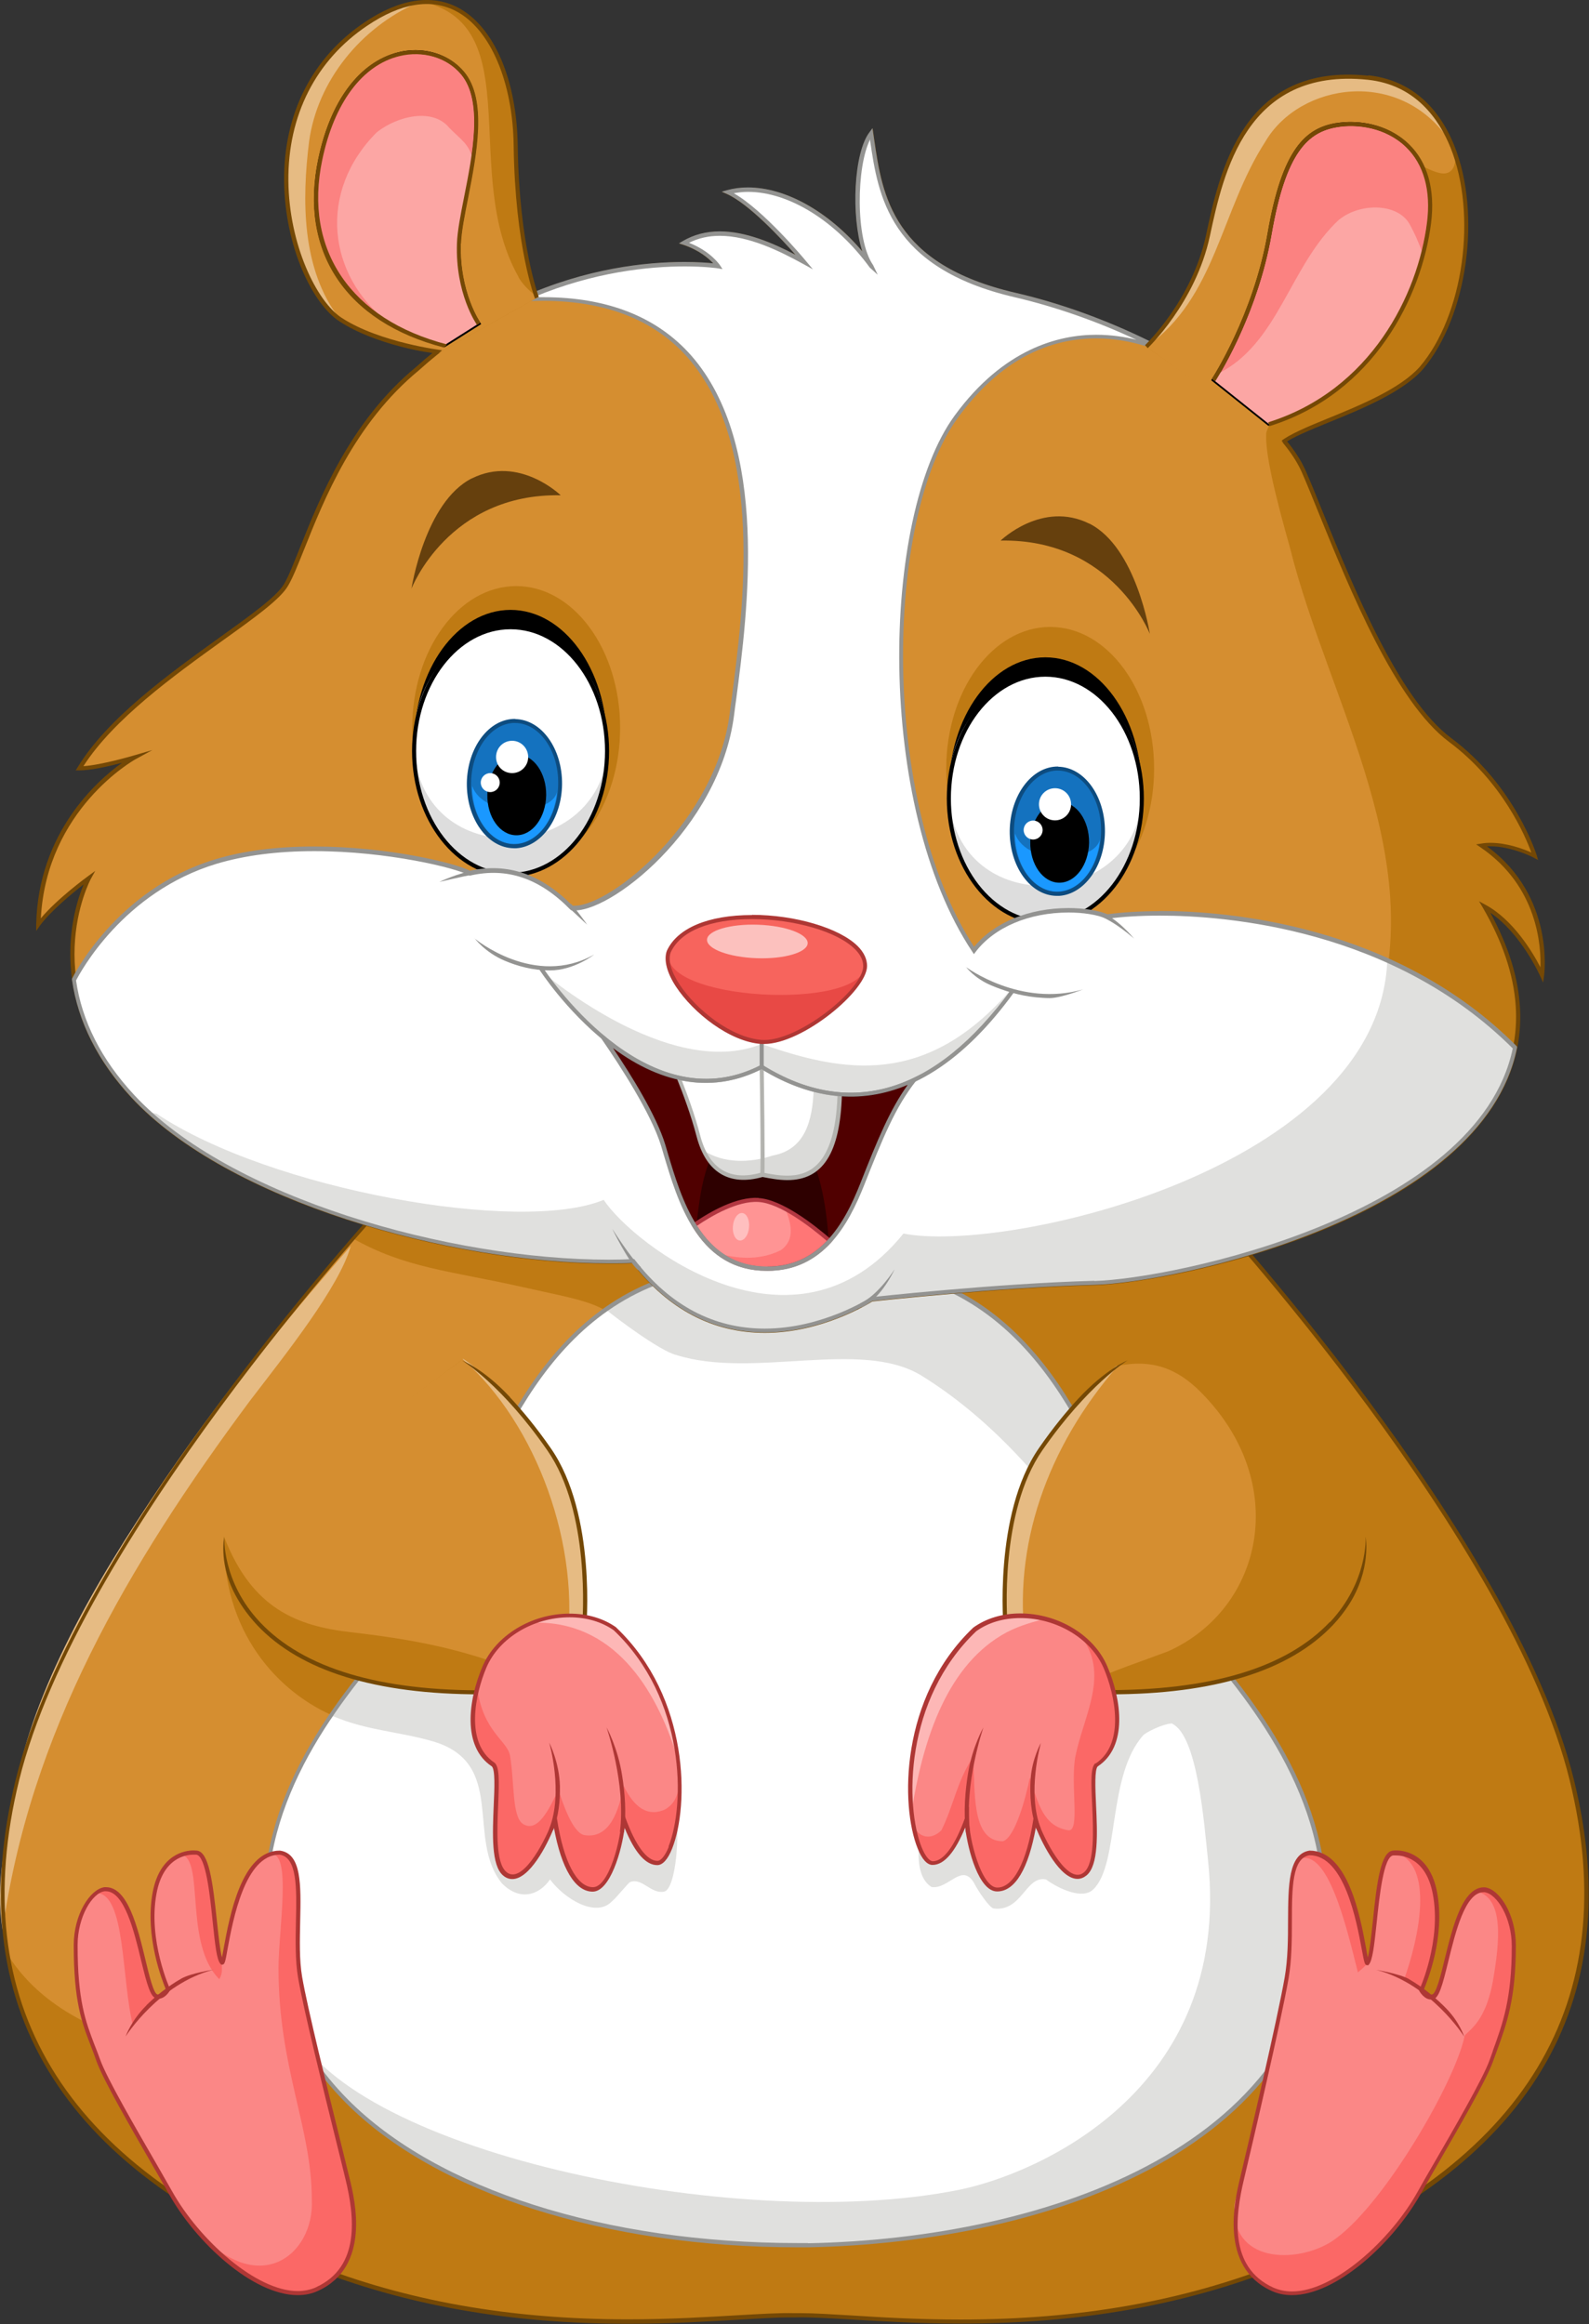 <?xml version="1.0" encoding="UTF-8"?>
<svg id="Layer_2" xmlns="http://www.w3.org/2000/svg" viewBox="0 0 82.1 120.03">
    <rect x="0" y="0" width="82.1" height="120.03" fill="#333333" stroke="none"/>
    <defs>
        <style>
            .cls-1{fill:#fb8786;}.cls-2{fill:#fb8281;}.cls-3{fill:#fb6866;}.cls-4{fill:#f7645d;}.cls-5{fill:#fff;}.cls-6{fill:#ffbfbf;}.cls-7{fill:#fca6a4;}.cls-8{fill:#fcc1be;}.cls-9{fill:#e6bb83;}.cls-10{fill:#e84945;}.cls-11{fill:#ff9494;}.cls-12{fill:#fdb7b6;}.cls-13{fill:#ff7676;}.cls-14{fill:#744805;}.cls-15{fill:#b3b3af;}.cls-16{fill:#66400d;}.cls-17{fill:#939391;}.cls-18{fill:#b23741;}.cls-19{fill:#bf7a13;}.cls-20{fill:#ddd;}.cls-21{fill:#d58e30;}.cls-22{fill:#dbdbd9;}.cls-23{fill:#e0e0de;}.cls-24{fill:#ae3735;}.cls-25{fill:#ae3734;}.cls-26{fill:#1472bf;}.cls-27{fill:#1a98ff;}.cls-28{fill:#0d4c80;}.cls-29{fill:#2e0000;}.cls-30{fill:#500000;}
        </style>
    </defs>
    <g>
        <path class="cls-19"
              d="m62,61.86c-4.27.6-19.23,2.67-19.23,2.67h-3.39s-14.96-2.07-19.23-2.67c-2.88,3.1-16.44,18.71-19.24,30.08-3.62,14.72,6.38,21.59,15.12,25.06,11.1,4.4,21.45,2.49,25.01,2.59h.06c3.56-.1,13.99,1.78,25.01-2.59,8.74-3.47,18.74-10.34,15.12-25.06-2.8-11.37-16.35-26.98-19.24-30.08Z"/>
        <path class="cls-21"
              d="m46.08,71.11c-3.18-1.85-7.56.32-11.56-.89-.84-.2-1.59-1.36-2.23-1.77-1.26-1.22-2.29-1.3-5.31-1.98-3.69-.83-6.05-.97-8.77-2.52-4.44,5.2-15.69,18.54-17.4,28.72-.53,3.18-1.12,5.45-.38,8.34,3.89,6.06,14.14,5.2,16.04,6.02,10.58,5.31,21.6,7.25,33.12,4.78,2.13-.45,4.11-1.2,5.89-2.22-4.3-4.8-10.16-8.28-16.15-10.24-3.16-.96-6.44-.57-9.71-.49,1.11,1.37,2.41,2.58,4.08,3.5,4.45,2.67,9.29,3.65,14.12,3.58-4.83.07-9.67-.92-14.12-3.58-1.66-.93-2.97-2.14-4.08-3.5-2.19.06-4.36-.03-6.48-.76-2.11-.81-4.22-1.41-5.5-3.07-.64-.62.39-5.72-.25-6.34-3.04-1.23-5.95-4.47-5.8-9.3,1.32,3.97,6.72,3.45,8.85,5.31,4.21,3.78,5.65,9.79,9.19,14.16,3.26-.08,6.55-.48,9.71.49,5.99,1.96,11.85,5.44,16.15,10.24.27-.16.54-.32.81-.49,2.94-13.46,2.36-30.52-10.21-37.99Z"/>
        <path class="cls-9"
              d="m.13,99.73c1.39-10.17,6.45-18.87,12.79-27.39,1.81-2.36,4.62-5.88,5.2-7.98-4.79,5.48-15.52,18.11-17.31,27.92-.52,2.84-1.07,4.95-.67,7.44Z"/>
        <path class="cls-21" d="m55.89,110.26c.09-.37.18-.74.27-1.11-.27.17-.54.33-.82.48.18.21.37.42.55.64Z"/>
        <path class="cls-14"
              d="m62.07,61.79l-.04-.04h-.05c-4.22.6-19.08,2.65-19.21,2.67h-3.38c-.15-.02-15.01-2.07-19.23-2.66h-.05s-.04.03-.04.03c-.16.17-16.15,17.47-19.26,30.13-2.85,11.58,2.26,20.06,15.18,25.18,4.96,1.97,10.35,2.92,16.48,2.92,2.18,0,4.1-.12,5.65-.21,1.04-.06,1.93-.12,2.61-.12.11,0,.21,0,.31,0h.06c.71-.02,1.71.04,2.91.11,1.54.09,3.45.21,5.62.21,0,0,0,0,0,0,6.17,0,11.57-.95,16.51-2.91,12.92-5.13,18.03-13.6,15.18-25.18-3.11-12.66-19.1-29.95-19.26-30.13Zm4,55.11c-4.92,1.95-10.29,2.9-16.44,2.9h0c-2.16,0-4.07-.11-5.61-.21-1.04-.06-1.93-.12-2.62-.12-.11,0-.22,0-.31,0h-.06c-.72-.02-1.73.04-2.94.11-1.54.09-3.46.21-5.64.21-6.1,0-11.47-.95-16.4-2.91-12.81-5.08-17.87-13.47-15.06-24.94,3.03-12.31,18.31-29.06,19.17-29.99,4.29.6,19.02,2.64,19.19,2.66h3.41c.15-.02,14.88-2.06,19.17-2.66.86.94,16.15,17.68,19.17,29.99,2.82,11.46-2.25,19.85-15.06,24.94Z"/>
    </g>
    <g>
        <path class="cls-23"
              d="m42.85,65.4h-3.54c-12.9-.47-14.55,14.05-17.39,17.3s-8.05,8.51-8.19,15.29c-.1,13.75,15.64,17.95,27.5,17.95h.53c10.63-.21,26.77-4.2,26.67-17.95-.14-6.79-5.35-12.04-8.19-15.29s-4.49-17.77-17.39-17.3Z"/>
        <path class="cls-5"
              d="m60.56,89.01c-.56.04-1.37.49-1.48.6-1.89,2.1-1.22,6.67-2.6,7.98-.54.52-1.71,0-2.44-.52-1.05-.21-1.23,1.68-2.7,1.5-.21-.03-.81-.91-1.02-1.33-.63-1.05-1.32.36-2.19.22-2.55-1.55,2.57-13.13,8.94-16.26-2.54-4.3-5.86-7.94-9.49-10.17-3.15-1.89-8.66.21-12.65-1.05-.84-.21-3.13-1.93-3.63-2.35-4.35,3.06-6.26,8.59-7.82,12.21,3.9,1.8,6.91,5.03,9.77,8.41,2.31,2.52,1.97,9.34,1.05,9.45-.66.13-1.11-.72-1.73-.5-.12.04-.6.69-.97,1.02-.84.84-2.46-.17-3.18-1.15-.59.84-1.57,1.12-2.48.21-1.89-2.31.28-6.23-3.6-7.35-1.78-.51-3.34-.54-5.13-1.29-1.86,2.27-3.42,6.17-3.48,9.38-.02,2.38.44,4.48,1.27,6.32,2.47,6.66,22.95,11.08,34.5,8.77,3.93-.77,14.16-5.06,12.92-16.99-.22-2.12-.56-6.46-1.85-7.09Z"/>
        <path class="cls-17"
              d="m60.31,82.64c-.7-.81-1.35-2.35-2.09-4.15-2.19-5.26-5.51-13.2-14.77-13.2-.2,0-.4,0-.6.01h-3.54c-9.74-.36-13.14,7.82-15.38,13.19-.75,1.79-1.39,3.34-2.09,4.15-.25.28-.51.58-.78.89-2.91,3.28-7.3,8.23-7.43,14.47-.03,4.17,1.39,7.74,4.23,10.6,4.64,4.67,13.38,7.47,23.37,7.47h.54c12.41-.25,26.87-5.12,26.77-18.06-.13-6.24-4.52-11.19-7.43-14.47-.28-.31-.54-.61-.78-.89Zm-18.56,33.21h-.53c-9.94,0-18.62-2.77-23.23-7.4-2.8-2.82-4.2-6.33-4.17-10.44.13-6.16,4.49-11.08,7.38-14.34.28-.31.54-.61.79-.89.72-.83,1.38-2.39,2.13-4.2,2.17-5.21,5.45-13.07,14.58-13.07.2,0,.4,0,.6.01h3.55c9.58-.35,12.96,7.74,15.18,13.06.75,1.81,1.41,3.37,2.13,4.2.25.28.51.58.78.89,2.89,3.26,7.25,8.17,7.38,14.34.1,12.78-14.25,17.61-26.57,17.85Z"/>
    </g>
    <g>
        <g>
            <path class="cls-19"
                  d="m76.55,43.63c1.27-.21,2.76.57,2.76.57,0,0-1.06-3.53-4.38-6.01-3.32-2.47-6.08-10.46-7.56-13.85-1.48-3.39-8.2-7.56-14.91-9.12s-7-5.51-7.42-8.34c-.92,1.2-.99,5.44,0,6.86-2.33-3.18-5.37-4.38-7.42-3.82,1.56.71,3.96,3.6,3.96,3.6-1.91-1.06-4.31-2.12-6.22-.99,1.27.42,1.77,1.2,1.77,1.2,0,0-8.27-1.27-15.55,5.3-4.45,3.68-5.8,9.47-6.79,11.17-.99,1.7-8.13,5.3-10.67,9.47.92,0,2.83-.57,2.83-.57,0,0-4.81,2.62-4.95,8.62.78-1.06,2.62-2.4,2.62-2.4,0,0-3.04,5.55,2.26,11.27,5.3,5.73,17.81,8.87,25.87,8.52,5.14,6.7,12.3,1.98,12.3,1.98,0,0,6.36-.71,11.52-.85,5.16-.14,28.34-5.3,20.14-19.44,1.84.99,2.97,3.53,2.97,3.53,0,0,.64-4.17-3.11-6.71Z"/>
            <path class="cls-21"
                  d="m65.44,22.25c-1.46-.89-3.47-2.79-6.16-4.38-1.96-1.15-4.34-2.07-6.84-2.65-6.71-1.55-7-5.51-7.42-8.34-.92,1.2-.99,5.44,0,6.86-2.33-3.18-5.37-4.38-7.42-3.82,1.56.71,3.96,3.6,3.96,3.6-1.91-1.06-4.31-2.12-6.22-.99,1.27.42,1.77,1.2,1.77,1.2,0,0-8.27-1.27-15.55,5.3-4.45,3.68-5.8,9.47-6.79,11.17-.99,1.7-8.13,5.3-10.67,9.47.92,0,2.83-.57,2.83-.57,0,0-4.81,2.62-4.95,8.62.78-1.06,2.62-2.4,2.62-2.4,0,0-3.04,5.55,2.26,11.27.28.3.59.6.91.89.12.02.24.05.36.07,5.94,1.06,11.03,3.6,16.96,4.24,1.7.21,5.51,1.48,5.51-1.06,1.91,1.27,3.6,2.97,5.09,4.67,4.03,4.03,9.12-.64,12.3-3.82,1.27,2.76,4.66,1.48,7,1.27,6.36-1.06,13.36-3.6,15.9-9.75,3.18-8.48-2.23-16.75-4.24-24.81-.71-2.52-1.36-5.06-1.21-6.05Z"/>
            <path class="cls-19"
                  d="m26.67,30.27c-2.96,0-5.37,3.28-5.37,7.32s2.4,7.32,5.37,7.32,5.37-3.28,5.37-7.32-2.4-7.32-5.37-7.32Z"/>
            <g>
                <g>
                    <path d="m26.38,31.5c-2.75,0-4.98,3.07-4.98,6.85s2.23,6.85,4.98,6.85,4.98-3.07,4.98-6.85-2.23-6.85-4.98-6.85Z"/>
                    <path class="cls-20"
                          d="m26.38,32.4c-2.75,0-4.98,2.86-4.98,6.4s2.23,6.4,4.98,6.4,4.98-2.86,4.98-6.4-2.23-6.4-4.98-6.4Z"/>
                    <path class="cls-5"
                          d="m26.38,32.4c-2.75,0-5.27,2.88-4.98,6.4.51,6.28,9.58,5.71,9.97,0,.24-3.52-2.23-6.4-4.98-6.4Z"/>
                    <path d="m26.38,32.29c-2.81,0-5.09,2.92-5.09,6.5s2.28,6.5,5.09,6.5,5.09-2.92,5.09-6.5-2.28-6.5-5.09-6.5Zm0,12.79c-2.69,0-4.88-2.82-4.88-6.29s2.19-6.29,4.88-6.29,4.88,2.82,4.88,6.29-2.19,6.29-4.88,6.29Z"/>
                </g>
                <g>
                    <g>
                        <path class="cls-26"
                              d="m26.62,37.24c-1.3-.02-2.38,1.42-2.4,3.2-.02,1.79,1.02,3.25,2.32,3.26,1.3.02,2.38-1.42,2.4-3.2s-1.02-3.25-2.32-3.26Z"/>
                        <path class="cls-27"
                              d="m24.39,40.59c0,1.65.96,2.99,2.16,3,1.15.01,2.1-1.17,2.23-2.7-.23,1.2-3.77,1.41-4.39-.3Z"/>
                        <path d="m26.73,38.97c-.84-.01-1.53.91-1.55,2.07s.65,2.09,1.49,2.1,1.53-.91,1.55-2.07c.01-1.15-.65-2.09-1.49-2.1Z"/>
                        <path class="cls-28"
                              d="m26.63,37.13c-1.37-.02-2.48,1.48-2.51,3.31-.02,1.84,1.06,3.35,2.42,3.37.05,0,.1,0,.14,0,1.3-.09,2.34-1.54,2.36-3.3.02-1.84-1.06-3.35-2.42-3.37Zm-.08,6.47c-1.24-.02-2.23-1.43-2.21-3.16.02-1.66.97-3.02,2.16-3.1.04,0,.08,0,.13,0,1.24.02,2.24,1.43,2.21,3.16-.02,1.72-1.05,3.11-2.29,3.1Z"/>
                    </g>
                    <path class="cls-5"
                          d="m26.46,38.26c-.46,0-.83.37-.83.84s.37.83.83.83.83-.37.83-.83-.37-.84-.83-.84Z"/>
                    <path class="cls-5"
                          d="m25.33,39.93c-.27,0-.49.22-.49.49s.22.49.49.49.49-.22.49-.49-.22-.49-.49-.49Z"/>
                </g>
            </g>
            <path class="cls-19"
                  d="m54.26,32.38c-2.96,0-5.37,3.28-5.37,7.32s2.4,7.32,5.37,7.32,5.37-3.28,5.37-7.32-2.4-7.32-5.37-7.32Z"/>
            <g>
                <g>
                    <path d="m54.01,33.95c-2.75,0-4.98,3.07-4.98,6.85s2.23,6.85,4.98,6.85,4.98-3.07,4.98-6.85-2.23-6.85-4.98-6.85Z"/>
                    <path class="cls-20"
                          d="m54.01,34.85c-2.75,0-4.98,2.86-4.98,6.4s2.23,6.4,4.98,6.4,4.98-2.86,4.98-6.4-2.23-6.4-4.98-6.4Z"/>
                    <path class="cls-5"
                          d="m54.01,34.85c-2.75,0-5.27,2.88-4.98,6.4.51,6.28,9.58,5.71,9.97,0,.24-3.52-2.23-6.4-4.98-6.4Z"/>
                    <path d="m54.01,34.74c-2.81,0-5.09,2.92-5.09,6.5s2.28,6.5,5.09,6.5,5.09-2.92,5.09-6.5-2.28-6.5-5.09-6.5Zm0,12.79c-2.69,0-4.88-2.82-4.88-6.29s2.19-6.29,4.88-6.29,4.88,2.82,4.88,6.29-2.19,6.29-4.88,6.29Z"/>
                </g>
                <g>
                    <g>
                        <path class="cls-26"
                              d="m54.68,39.69c-1.3-.02-2.38,1.42-2.4,3.2s1.02,3.25,2.32,3.26c1.3.02,2.38-1.42,2.4-3.2s-1.02-3.25-2.32-3.26Z"/>
                        <path class="cls-27"
                              d="m52.44,43.05c0,1.65.96,2.99,2.16,3,1.15.01,2.1-1.17,2.23-2.7-.23,1.2-3.77,1.41-4.39-.3Z"/>
                        <path d="m54.78,41.42c-.84-.01-1.53.91-1.55,2.07-.01,1.15.65,2.09,1.49,2.1.84.01,1.53-.91,1.55-2.07.01-1.15-.65-2.09-1.49-2.1Z"/>
                        <path class="cls-28"
                              d="m54.68,39.59c-1.37-.02-2.48,1.48-2.51,3.31-.02,1.84,1.06,3.35,2.42,3.37.05,0,.1,0,.14,0,1.3-.09,2.34-1.54,2.36-3.3.02-1.84-1.06-3.35-2.42-3.37Zm-.08,6.47c-1.24-.02-2.24-1.43-2.21-3.16.02-1.66.97-3.02,2.16-3.1.04,0,.08,0,.13,0,1.24.02,2.24,1.43,2.21,3.16-.02,1.72-1.05,3.11-2.29,3.1Z"/>
                    </g>
                    <path class="cls-5"
                          d="m54.51,40.71c-.46,0-.83.37-.83.83s.37.83.83.83.83-.37.83-.83-.37-.83-.83-.83Z"/>
                    <path class="cls-5"
                          d="m53.38,42.38c-.27,0-.49.22-.49.49s.22.49.49.49.49-.22.49-.49-.22-.49-.49-.49Z"/>
                </g>
            </g>
            <path class="cls-14"
                  d="m76.84,43.71c.06,0,.12,0,.17,0,1.1,0,2.23.58,2.24.59l.22.12-.07-.24s-1.11-3.6-4.42-6.06c-2.72-2.02-5.07-7.82-6.63-11.66-.34-.84-.63-1.56-.89-2.15-1.51-3.44-8.37-7.65-14.99-9.18-6.35-1.47-6.87-5.03-7.29-7.88l-.09-.62-.15.2c-.83,1.08-.96,4.34-.38,6.16-1.74-2.05-3.95-3.3-5.91-3.3-.38,0-.74.05-1.07.14l-.28.08.27.12c1.15.52,2.81,2.31,3.54,3.14-1.16-.61-2.57-1.21-3.91-1.21-.7,0-1.35.17-1.91.5l-.2.12.22.07c.83.28,1.32.71,1.55.96-.29-.03-.79-.07-1.48-.07-2.94,0-8.66.71-13.89,5.42-3.38,2.79-4.95,6.72-5.99,9.32-.33.82-.58,1.47-.82,1.88-.38.65-1.75,1.63-3.34,2.77-2.57,1.85-5.78,4.15-7.33,6.7l-.1.16h.19c.59,0,1.56-.22,2.2-.39-1.29.93-4.32,3.6-4.43,8.34v.34s.19-.27.19-.27c.56-.76,1.69-1.69,2.26-2.13-.57,1.37-2.03,6.16,2.46,11.01,4.97,5.37,16.46,8.58,24.69,8.58.41,0,.82,0,1.21-.02,1.85,2.38,4.15,3.59,6.84,3.59h0c2.9,0,5.29-1.46,5.55-1.62.44-.05,6.55-.71,11.49-.84,3.46-.09,16.94-2.67,20.92-9.8,1.57-2.82,1.41-5.99-.48-9.44,1.59,1.07,2.57,3.25,2.58,3.28l.15.33.05-.36s.58-4.09-2.93-6.66Zm2.75,6.25c-.38-.74-1.39-2.45-2.84-3.23l-.33-.18.19.32c2.04,3.52,2.27,6.74.68,9.59-2.06,3.7-6.79,6.05-10.4,7.37-4.4,1.61-8.59,2.27-10.34,2.32-5.11.14-11.47.84-11.53.85h-.03s-.02.02-.02.02c-.02.02-2.46,1.6-5.45,1.6-2.64,0-4.9-1.2-6.71-3.55l-.03-.04h-.06c-.4.02-.83.03-1.25.03-8.19,0-19.6-3.18-24.53-8.51-5.19-5.6-2.28-11.1-2.25-11.15l.23-.42-.38.28c-.07.05-1.59,1.16-2.43,2.17.3-5.65,4.83-8.18,4.88-8.21l.88-.48-.96.28s-1.65.49-2.6.55c1.57-2.44,4.67-4.67,7.17-6.47,1.68-1.2,3-2.15,3.4-2.84.25-.42.51-1.08.84-1.9,1.03-2.58,2.58-6.48,5.93-9.24,5.18-4.67,10.84-5.37,13.75-5.37,1.06,0,1.71.1,1.71.1l.23.04-.13-.2s-.47-.72-1.6-1.16c.48-.24,1.01-.36,1.59-.36,1.49,0,3.09.78,4.32,1.46l.49.27-.36-.43c-.09-.11-2.19-2.63-3.73-3.5.23-.04.48-.07.74-.07,2.11,0,4.53,1.5,6.29,3.91l.17-.12c-.93-1.33-.86-5.12-.15-6.49v.09c.41,2.77.96,6.55,7.46,8.06,6.56,1.52,13.36,5.67,14.84,9.06.26.59.55,1.31.89,2.15,1.57,3.86,3.94,9.69,6.7,11.75,2.77,2.06,3.96,4.89,4.26,5.72-.4-.18-1.25-.5-2.11-.5-.17,0-.33.01-.48.04l-.26.04.22.15c2.99,2.03,3.14,5.16,3.1,6.23Z"/>
        </g>
        <path d="m30.51,62.85l-.13.17s1.66,1.23,2.34,2.27l.18-.12c-.71-1.07-2.33-2.27-2.4-2.32Z"/>
        <path d="m44.17,67.46l.13.17c1.8-1.45,4.18-2.82,4.2-2.83l-.11-.18s-2.42,1.39-4.23,2.85Z"/>
        <g>
            <path class="cls-23"
                  d="m57.21,47.33c-1.59-.64-5.2-.48-6.89,1.75-5.09-7.63-4.63-22.48-.92-27.57,4.88-6.68,10.94-3.27,11-3.26-2.41-1.3-5.18-2.39-7.96-3.03-6.71-1.55-7-5.51-7.42-8.34-.92,1.2-.99,5.44,0,6.86-2.33-3.18-5.37-4.38-7.42-3.82,1.56.71,3.96,3.6,3.96,3.6-1.91-1.06-4.31-2.12-6.22-.99,1.27.42,1.77,1.2,1.77,1.2,0,0-4.69-.72-10.12,1.73,14.33-.88,11.57,15.58,10.83,21.42-.74,5.83-6.54,10.25-8.27,10-1.48-1.52-3.18-2.26-5.27-1.8-.92-.53-7.95-2.16-13.11-.6-5.16,1.56-7.35,6.12-7.35,6.12.26,1.8,1.07,3.89,3.03,6,5.3,5.73,17.81,8.87,25.87,8.52,5.14,6.7,12.3,1.98,12.3,1.98,0,0,6.36-.71,11.52-.85,4.15-.11,19.97-3.48,21.72-12.16-7.33-7.34-18.19-7.19-21.05-6.77Z"/>
            <path class="cls-5"
                  d="m57.18,47.29c-1.59-.64-5.2-.48-6.89,1.75-5.09-7.63-4.63-22.48-.92-27.57,4.88-6.68,10.94-3.27,11-3.26-2.41-1.3-5.18-2.39-7.96-3.03-6.71-1.56-7-5.51-7.42-8.34-.92,1.2-.99,5.44,0,6.86-2.33-3.18-5.37-4.38-7.42-3.82,1.56.71,3.96,3.6,3.96,3.6-1.91-1.06-4.31-2.12-6.22-.99,1.27.42,1.77,1.2,1.77,1.2,0,0-4.69-.72-10.12,1.73,14.33-.88,11.57,15.58,10.83,21.42-.74,5.83-6.54,10.25-8.27,10-1.48-1.52-3.18-2.26-5.27-1.8-.92-.53-7.95-2.16-13.11-.6-5.16,1.56-7.35,6.12-7.35,6.12.26,1.8,1.07,3.89,3.03,6,.28.3.59.6.91.89.12.02.24.05.36.07,5.87,3.93,18.83,6.23,23.1,4.45,1.55,2.33,9.85,8.73,15.49,1.74,5.3,1.05,24.6-3.36,25-14.13-6.11-2.76-12.43-2.6-14.51-2.29Z"/>
            <path class="cls-23"
                  d="m39.35,53.92c-4.83,1.95-11.48-3.84-11.48-3.84,0,0,3.25,4.43,6.53,5.4,2.67.79,5.07-.38,5.07-.38,0,0,1.83,1.61,4.69,1.42,4.43-.48,5.96-2.65,8.07-5.41-4.39,5.07-8.65,4.29-12.88,2.81Z"/>
            <path class="cls-17"
                  d="m59.92,47.06c-1.01,0-1.99.06-2.69.16-.53-.21-1.25-.32-2.02-.32-2.04,0-3.85.74-4.88,2-4.88-7.48-4.62-22.15-.84-27.32,1.98-2.72,4.39-4.1,7.15-4.1.99,0,1.85.18,2.52.39.08-.09.18-.17.28-.23-2.25-1.11-4.64-1.98-6.98-2.52-6.35-1.47-6.87-5.03-7.29-7.88l-.09-.62-.15.2c-.83,1.08-.96,4.34-.38,6.16-1.74-2.05-3.95-3.3-5.91-3.3-.38,0-.74.05-1.07.14l-.28.08.27.12c1.15.52,2.81,2.31,3.54,3.14-1.16-.61-2.57-1.21-3.91-1.21-.7,0-1.35.17-1.91.5l-.2.12.22.07c.83.28,1.32.71,1.55.96-.29-.03-.79-.07-1.48-.07-1.99,0-5.07.32-8.44,1.84l-.53.24.58-.04c3.78-.23,6.66.75,8.56,2.91,3.98,4.54,2.86,13.06,2.26,17.63-.04.27-.07.52-.1.75-.7,5.52-6.11,9.92-8.02,9.92-.03,0-.07,0-.1,0-1.62-1.64-3.34-2.23-5.3-1.81-.74-.39-4.24-1.25-8.05-1.25-1.93,0-3.65.22-5.1.66-5.15,1.55-7.39,6.13-7.41,6.17v.03s0,.03,0,.03c.31,2.16,1.34,4.2,3.06,6.06,4.97,5.37,16.46,8.58,24.69,8.58.41,0,.82,0,1.21-.02,1.85,2.38,4.15,3.59,6.84,3.59h0c2.9,0,5.29-1.46,5.55-1.62.44-.05,6.55-.71,11.49-.84,4.12-.11,20.05-3.46,21.82-12.24v-.06s-.03-.04-.03-.04c-6.27-6.29-14.97-6.97-18.42-6.97Zm-3.38,19.09c-5.11.14-11.47.84-11.53.85h-.03s-.02.02-.02.02c-.02.02-2.46,1.6-5.45,1.6-2.64,0-4.9-1.2-6.71-3.55l-.03-.04h-.06c-.4.02-.83.03-1.25.03-8.19,0-19.6-3.18-24.53-8.51-1.69-1.82-2.7-3.81-3-5.91.2-.39,2.42-4.57,7.27-6.03,1.44-.43,3.13-.65,5.04-.65,3.79,0,7.36.88,7.98,1.24l.04.02h.04c1.91-.43,3.58.14,5.17,1.76l.03.03h.04c1.85.27,7.64-4.19,8.39-10.09.03-.23.06-.49.1-.75.61-4.61,1.73-13.18-2.31-17.8-1.76-2-4.33-3.02-7.64-3.02-.17,0-.34,0-.51,0,3.13-1.31,5.96-1.59,7.82-1.59,1.06,0,1.71.1,1.71.1l.23.04-.13-.2s-.47-.72-1.6-1.16c.48-.24,1.01-.36,1.59-.36,1.49,0,3.09.78,4.32,1.46l.49.27-.36-.43c-.09-.11-2.19-2.63-3.73-3.5.23-.04.48-.07.74-.07,2.11,0,4.53,1.5,6.29,3.91l.41.37-.24-.5c-.93-1.33-.86-5.12-.15-6.49v.09c.41,2.77.96,6.55,7.46,8.06,2.1.49,4.25,1.24,6.3,2.2-.59-.15-1.3-.26-2.08-.26-1.95,0-4.8.73-7.32,4.18-3.83,5.25-4.09,20.18.92,27.69l.08.12.09-.12c.97-1.27,2.76-2.03,4.8-2.03.76,0,1.46.11,1.97.32h.03s.03,0,.03,0c.7-.1,1.68-.16,2.69-.16,3.41,0,12.02.67,18.23,6.86-1.8,8.61-17.53,11.9-21.61,12.01Z"/>
        </g>
        <path class="cls-17"
              d="m24.52,48.46s.54.73,1.56,1.16c.66.28,1.46.5,2.33.5,1.25,0,2.29-.82,2.29-.82-3.08,1.74-6.16-.81-6.19-.84Z"/>
        <path class="cls-17"
              d="m49.91,49.94s.43.59,1.32.96c.62.26,1.41.52,2.3.61.23.02.47.04.71.04.57,0,1.72-.45,1.72-.45-3.25.93-6.03-1.14-6.06-1.16Z"/>
        <path class="cls-17"
              d="m39.41,55.01l-.05-.03-.05.03c-5.99,3.1-11.21-4.96-11.26-5.04l-.18.11c.05.08,5.34,8.26,11.49,5.14,1.55.95,3.1,1.43,4.61,1.43,2.97,0,5.83-1.82,8.43-5.41l-.17-.12c-3.88,5.34-8.31,6.69-12.81,3.9Z"/>
        <g>
            <path class="cls-29"
                  d="m39.35,55.1c-3.15,1.63-6.06.26-8.16-1.47.96,1.39,2.56,3.85,3.07,5.52.74,2.44,1.64,6.13,5.04,6.36,3.11.21,4.45-2.34,5.25-4.35.97-2.44,1.63-4.05,2.68-5.39-2.44,1.17-5.08,1.06-7.87-.67Z"/>
            <path class="cls-30"
                  d="m39.35,55.21c-3.15,1.63-6.06.26-8.16-1.47.96,1.39,2.56,3.85,3.07,5.52.4,1.31.85,2.99,1.7,4.29.2-2.01.5-4.35,1.85-4.93,3.84-2,4.79,2.04,5.02,5.61.8-.86,1.32-1.97,1.71-2.96.97-2.44,1.63-4.05,2.68-5.39-2.44,1.17-5.08,1.06-7.87-.67Z"/>
            <g>
                <path class="cls-22"
                      d="m35.07,55.67c.31.76.73,1.9,1.01,2.98.39,1.51,1.34,2.58,3.3,2.01,1.67.34,3.86.59,4-4.15-1.3-.1-2.65-.56-4.04-1.42-1.5.78-2.95.87-4.29.57Z"/>
                <path class="cls-5"
                      d="m35.07,55.67c.31.76.73,1.9,1.01,2.98.07.27.16.53.27.77,1.04.68,2.4.65,3.58.26,1.69-.31,2.05-1.84,2.11-3.39-.88-.23-1.78-.62-2.69-1.18-1.5.78-2.95.87-4.29.57Z"/>
                <path class="cls-15"
                      d="m39.41,55.01l-.05-.03-.05.03c-1.35.7-2.77.89-4.21.56l-.2-.04.08.19c.31.76.73,1.9,1.01,2.97.48,1.85,1.67,2.59,3.41,2.1.41.08.85.16,1.28.16,1.84,0,2.73-1.4,2.82-4.42v-.1s-.1,0-.1,0c-1.31-.1-2.65-.57-3.99-1.4Zm1.26,5.71c-.43,0-.86-.08-1.27-.16h-.03s-.03,0-.03,0c-1.64.47-2.72-.19-3.17-1.94-.26-1-.64-2.05-.94-2.81,1.41.28,2.79.08,4.11-.59,1.31.8,2.63,1.27,3.93,1.39-.13,3.68-1.55,4.11-2.61,4.11Z"/>
            </g>
            <path class="cls-15" d="m39.25,55.1c.03,1.78.07,5.22.03,5.55l.21.03c.05-.43-.03-5.37-.03-5.58h-.21Z"/>
            <g>
                <path class="cls-13"
                      d="m35.86,63.28c.74,1.2,1.8,2.12,3.44,2.23,1.61.11,2.74-.52,3.57-1.43-.9-.78-2.51-2.04-3.68-2.11-1.14-.07-2.54.75-3.33,1.3Z"/>
                <path class="cls-11"
                      d="m39.19,61.98c-1.14-.07-2.54.75-3.33,1.3.36.58.79,1.09,1.32,1.48,1.08.28,2.17.31,3.18-.2.77-.58.48-1.43.23-2.11-.49-.26-.97-.44-1.39-.47Z"/>
                <path class="cls-18"
                      d="m39.2,61.87c-1.13-.07-2.49.69-3.4,1.32l-.08.06.05.09c.88,1.43,2.04,2.18,3.52,2.28.12,0,.25.01.37.01h0c1.29,0,2.4-.5,3.29-1.47l.07-.08-.08-.07c-.88-.76-2.54-2.06-3.74-2.13Zm.46,3.55c-.11,0-.23,0-.35-.01-1.38-.09-2.46-.78-3.3-2.1.75-.51,2.1-1.3,3.18-1.23,1.11.07,2.65,1.26,3.53,2.01-.85.89-1.85,1.32-3.06,1.32Z"/>
            </g>
            <path class="cls-17"
                  d="m39.41,55.01l-.05-.03-.05.03c-2.54,1.31-5.3.8-8.04-1.46l-.59-.48.43.63c.92,1.33,2.54,3.82,3.05,5.49.04.14.09.29.13.44.73,2.44,1.73,5.78,5,6,.12,0,.25.01.37.01,2.87,0,4.17-2.37,4.99-4.43.97-2.46,1.62-4.04,2.67-5.37l.28-.36-.41.2c-2.5,1.2-5.14.97-7.77-.66Zm5.04,6.11c-.82,2.08-2.15,4.49-5.14,4.28-3.12-.21-4.1-3.47-4.81-5.85-.04-.15-.09-.3-.13-.44-.45-1.48-1.75-3.58-2.7-4.98,2.61,1.94,5.25,2.32,7.68,1.09,2.55,1.56,5.11,1.84,7.55.81-.92,1.28-1.55,2.81-2.45,5.09Z"/>
        </g>
        <g>
            <path class="cls-10"
                  d="m34.55,49.16c-.5,1.4,2.47,4.5,4.8,4.66,1.87.13,5.35-2.62,5.35-3.92,0-2.47-8.77-3.84-10.15-.74Z"/>
            <path class="cls-4" d="m34.55,49.16c-.56,2.54,9.94,3.07,10.15.74.22-2.45-8.77-3.84-10.15-.74Z"/>
            <rect class="cls-17" x="39.25" y="53.82" width=".21" height="1.29"/>
            <path class="cls-25"
                  d="m38.86,47.26c-2.28,0-3.88.68-4.41,1.86-.16.46,0,1.11.47,1.83.9,1.37,2.79,2.86,4.42,2.97.05,0,.09,0,.14,0h0c1.98,0,5.32-2.75,5.32-4.03,0-.35-.16-.7-.48-1.02-.94-.94-3.24-1.62-5.47-1.62Zm.5,6.45c-1.56-.11-3.39-1.55-4.26-2.88-.43-.66-.59-1.24-.45-1.63.49-1.1,2.02-1.73,4.21-1.73s4.42.65,5.32,1.56c.28.28.42.57.42.87,0,1.21-3.42,3.94-5.24,3.81Z"/>
        </g>
        <path class="cls-17" d="m22.7,45.55s.99-.24,1.98-.43l-.04-.21c-1.02.2-1.9.62-1.94.64Z"/>
        <path class="cls-17" d="m29.35,46.84c.24.23.99.92.99.92-.02-.03-.59-.83-.84-1.08l-.15.15Z"/>
        <path class="cls-17" d="m56.83,47.09l-.07.2c.82.28,1.84,1.19,1.84,1.19-.04-.04-.9-1.09-1.77-1.39Z"/>
        <path class="cls-16"
              d="m56.29,27.05c-2.44-1.22-4.59.87-4.59.87,5.8-.11,7.71,4.82,7.71,4.82,0,0-.69-4.48-3.13-5.7Z"/>
        <path class="cls-16"
              d="m24.39,24.7c-2.44,1.22-3.13,5.7-3.13,5.7,0,0,1.91-4.93,7.71-4.82,0,0-2.15-2.09-4.59-.87Z"/>
        <g>
            <path class="cls-19"
                  d="m70.68,4.02c-6.28-.65-7.53,4.72-8.27,8.16s-3.18,5.73-3.18,5.73l7.06,4.95c1.05-.84,5.5-1.98,7.15-3.84,3.5-4.14,3.39-14.37-2.76-15Z"/>
            <path class="cls-21"
                  d="m70.68,4.02c-6.28-.65-7.53,4.72-8.27,8.16s-3.18,5.73-3.18,5.73l6.19,4.43c.27-.62.49-1.35,1.02-1.68,5.09-2.76,4.24-7.85,6.57-12.09.21-.42,1.7,1.06,2.12,0,.05-.16.08-.32.09-.47-.72-2.18-2.19-3.84-4.55-4.09Z"/>
            <path class="cls-9"
                  d="m70.68,4.02c-6.28-.65-7.53,4.72-8.27,8.16s-3.18,5.73-3.18,5.73c3.6-2.54,3.82-7,6.15-10.6,1.77-3.02,6.93-3.85,9.51-.05-.8-1.75-2.17-3.02-4.21-3.23Z"/>
            <path class="cls-14"
                  d="m70.69,3.91c-6.46-.67-7.67,4.91-8.38,8.25-.73,3.37-3.13,5.65-3.15,5.67l.14.15s2.47-2.34,3.21-5.78c.7-3.27,1.88-8.73,8.16-8.08,2.47.26,3.68,2.04,4.27,3.49,1.4,3.48.68,8.67-1.58,11.33-1.02,1.15-3.11,2-4.8,2.69-.99.4-1.94.81-2.34,1.13l.12.15c.38-.3,1.32-.69,2.3-1.09,1.7-.69,3.83-1.56,4.88-2.75,2.3-2.72,3.04-8.01,1.62-11.55-.87-2.16-2.41-3.41-4.44-3.63Z"/>
        </g>
        <g>
            <g>
                <path class="cls-2"
                      d="m69.05,6.45c-1.53.26-2.72,1.33-3.46,5.62-.74,4.29-2.89,7.55-2.89,7.55l2.86,2.28c4.98-1.55,7.74-6.19,8.27-10.39.53-4.21-2.65-5.41-4.77-5.05Z"/>
                <path d="m65.54,22l-2.96-2.36.04-.07s2.15-3.29,2.88-7.52c.75-4.36,1.96-5.43,3.54-5.69.24-.04.48-.06.73-.06,1.28,0,2.44.49,3.2,1.35.82.93,1.14,2.26.94,3.86-.48,3.78-2.94,8.79-8.33,10.47h-.04Zm-2.72-2.38l2.76,2.2c5.28-1.67,7.7-6.59,8.17-10.31.2-1.57-.1-2.82-.9-3.72-.72-.82-1.84-1.29-3.07-1.29-.24,0-.48.02-.7.06-1.5.25-2.65,1.29-3.39,5.55-.68,3.92-2.55,7.02-2.86,7.51Z"/>
            </g>
            <path class="cls-7"
                  d="m69.2,11.33c-2.58,2.38-3.12,6.44-6.31,7.99-.12.19-.19.3-.19.3l2.86,2.28c4.34-1.35,7-5.05,7.96-8.76-.19-.55-.42-1.08-.71-1.6-.64-1.06-2.54-1.06-3.6-.21Z"/>
            <path class="cls-14"
                  d="m69.04,6.35c-1.58.26-2.8,1.34-3.55,5.71-.73,4.22-2.86,7.48-2.88,7.51l.18.12s2.17-3.32,2.91-7.59c.73-4.25,1.88-5.28,3.38-5.53,1.03-.17,2.5,0,3.56,1.02.92.89,1.3,2.24,1.09,3.91-.47,3.72-2.9,8.65-8.2,10.31l.06.2c5.4-1.68,7.87-6.7,8.35-10.48.22-1.74-.18-3.16-1.15-4.09-1.11-1.07-2.66-1.26-3.74-1.08Z"/>
        </g>
        <g>
            <path class="cls-19"
                  d="m18.9,1.24c-6.57,4.42-3.92,13.57-1.31,15.27,2.02,1.31,5.09,1.71,5.09,1.71l5.05-2.84s-1.02-2.61-1.1-7.85c-.07-5.05-2.79-9.62-7.74-6.29Z"/>
            <path class="cls-21"
                  d="m26.79,14.3c-3-5.3.48-12.86-4.86-14.19-.89.03-1.9.37-3.02,1.13-6.57,4.42-3.92,13.57-1.31,15.27,2.02,1.31,5.09,1.71,5.09,1.71l5.05-2.84s-.01-.04-.04-.1c-.42-.29-.76-.69-.92-.98Z"/>
            <path class="cls-9"
                  d="m17.56,16.48c-2-2.56-1.96-6.2-1.59-9.17.43-3.14,2.68-5.89,5.6-7.17-.8.1-1.69.44-2.66,1.1-6.54,4.4-3.95,13.48-1.35,15.24Z"/>
            <path class="cls-14"
                  d="m23.66.39c-1.36-.71-3.02-.45-4.82.76-2.71,1.82-4.19,4.73-4.16,8.19.03,3.4,1.47,6.36,2.86,7.26,1.91,1.24,4.75,1.65,4.99,1.65l.09.03.22-.19s-3.21-.39-5.18-1.67c-1.31-.85-2.73-3.8-2.76-7.08-.03-3.38,1.42-6.23,4.07-8.01,1.75-1.18,3.3-1.43,4.6-.75,1.76.92,2.93,3.65,2.97,6.95.07,5.2,1.09,7.86,1.1,7.89l.2-.08s-1.02-2.66-1.09-7.81c-.05-3.43-1.23-6.16-3.09-7.14Z"/>
        </g>
        <g>
            <g>
                <path class="cls-2"
                      d="m23.71,12.56c.07-2.12,1.83-6.8.19-8.78s-6.08-1.71-7.36,4.45c-.94,4.47,1.19,8.25,6.43,9.6l1.77-1.12s-1.11-1.58-1.03-4.16Z"/>
                <path d="m22.98,17.93h-.04c-5.06-1.32-7.49-4.95-6.49-9.72.87-4.14,3.16-5.62,5.01-5.62,1,0,1.92.41,2.51,1.13,1.19,1.43.64,4.23.2,6.48-.18.9-.34,1.75-.37,2.36-.09,2.52,1,4.09,1.01,4.1l.05.08-1.88,1.19Zm-1.52-15.16c-1.78,0-3.99,1.44-4.84,5.48-.97,4.66,1.39,8.2,6.33,9.49l1.67-1.05c-.22-.35-1.07-1.87-.99-4.13.02-.63.19-1.48.37-2.39.43-2.21.98-4.96-.16-6.33-.56-.68-1.42-1.06-2.37-1.06Z"/>
            </g>
            <path class="cls-7"
                  d="m23.71,12.56c.04-1.04.47-2.68.72-4.33-.21-.8-.55-.96-1.21-1.62-.85-1.06-2.69-.62-3.75.22-3.07,3.07-2.55,7.4.59,9.83.83.49,1.8.88,2.9,1.17l1.77-1.12s-1.11-1.58-1.03-4.16Z"/>
            <path class="cls-14"
                  d="m23.82,12.57c.02-.61.19-1.46.37-2.36.44-2.25.99-5.05-.2-6.49-.78-.94-2.12-1.34-3.42-1.02-2,.49-3.5,2.51-4.13,5.52-1,4.78,1.43,8.42,6.5,9.73l.16-.16c-4.95-1.28-7.43-4.87-6.45-9.53.61-2.93,2.06-4.89,3.98-5.36,1.22-.3,2.47.07,3.2.95,1.13,1.36.59,4.11.15,6.32-.18.91-.35,1.77-.37,2.4-.09,2.59,1,4.16,1.04,4.22l.17-.12s-1.09-1.58-1.01-4.09Z"/>
        </g>
        <path class="cls-17" d="m31.63,63.46s.85,1.75,1.35,2.15l.13-.17c-.47-.38-1.47-1.97-1.48-1.98Z"/>
        <path class="cls-17" d="m44.45,67.32l.09.19c1.01-.47,1.65-1.89,1.68-1.95,0,0-.83,1.32-1.77,1.76Z"/>
        <path class="cls-6"
              d="m38.35,62.65c-.23-.02-.45.28-.48.67-.04.39.12.73.35.75.23.02.45-.28.48-.67.04-.39-.12-.73-.35-.75Z"/>
        <path class="cls-8"
              d="m39.16,47.76c-1.43-.05-2.61.3-2.63.77-.02.48,1.13.91,2.57.96,1.43.05,2.61-.3,2.63-.77.02-.48-1.13-.91-2.57-.96Z"/>
    </g>
    <g>
        <path class="cls-19"
              d="m23.94,70.18l-12.35,9.22s-.66,8.14,13.62,8l4.97-3.22s.58-5.9-1.8-9.33c-2.38-3.43-4.44-4.67-4.44-4.67Z"/>
        <path class="cls-21"
              d="m23.94,70.18l-12.45,9.17s.1-.03.1.05c1.44,3.7,3.77,4.58,6.53,4.9,4.2.48,6.52,1.11,9.64,2.4,1.62-1.05,2.41-2.52,2.41-2.52,0,0,.58-5.9-1.8-9.33-2.38-3.43-4.44-4.67-4.44-4.67Z"/>
        <path class="cls-9"
              d="m28.37,74.85c-2.38-3.43-4.44-4.67-4.44-4.67l-.02.02c3.81,3.34,6.15,9.7,5.35,15.06.97-.74.91-1.07.91-1.07,0,0,.58-5.9-1.8-9.33Z"/>
        <path class="cls-14"
              d="m26.35,72.16c-1.37-1.47-2.47-1.89-2.47-1.89.02.01,2.07,1.27,4.4,4.64,2.22,3.19,1.84,8.63,1.79,9.21l-4.9,3.18c-5.53.05-9.48-1.13-11.73-3.51-1.98-2.1-1.85-4.4-1.85-4.43,0,0-.28,1.26.45,2.78.28.58.68,1.19,1.24,1.79,2.24,2.38,6.13,3.58,11.56,3.58.12,0,.24,0,.37,0h.03s5.04-3.26,5.04-3.26v-.05c.01-.06.56-5.98-1.82-9.4-.75-1.08-1.47-1.95-2.11-2.63Z"/>
    </g>
    <g>
        <path class="cls-3"
              d="m31.78,84.14c-2.05-1.47-5.69-.54-6.75,1.96-.67,1.57-1.08,4.02.45,5.04.52.45-.42,4.8.59,5.63,1.02.84,2.34-1.99,2.59-2.8.31,2.06.98,3.6,1.96,3.6s1.57-2.73,1.57-3.67c.31.88.94,2.31,1.76,2.31,1.21,0,2.55-7.59-2.18-12.07Z"/>
        <path class="cls-1"
              d="m25.03,86.1c-.14.33-.27.71-.37,1.1.3,2.24,1.55,2.7,1.69,3.47.24,1.37.09,3.17.68,3.54.76.46,1.35-.78,1.82-1.77.21.63.73,2.24,1.35,2.34,1.31.21,1.8-1.3,2.01-2.56.42.84,1.05,1.68,2.1,1.26.59-.3.72-.83.8-1.37-.06-2.5-.88-5.65-3.32-7.97-2.05-1.47-5.69-.54-6.75,1.96Z"/>
        <path class="cls-12"
              d="m27.51,83.81c4.14-.14,6.38,3.33,7.49,6.98-.28-2.22-1.19-4.72-3.22-6.65-1.16-.84-2.84-.9-4.27-.33Z"/>
        <path class="cls-24"
              d="m31.85,84.06c-.66-.47-1.49-.72-2.42-.72-1.96,0-3.81,1.12-4.5,2.73-.74,1.74-1.06,4.14.48,5.16.18.16.14,1.13.1,1.99-.06,1.47-.14,3.13.49,3.65.14.12.3.18.47.18.89,0,1.79-1.73,2.15-2.65.38,2.1,1.1,3.3,2,3.3s1.51-2.11,1.65-3.3c.52,1.28,1.09,1.93,1.69,1.93.28,0,.55-.3.77-.86.87-2.19.93-7.78-2.89-11.41Zm2.7,11.33c-.18.45-.4.72-.58.72-.55,0-1.14-.8-1.66-2.24l-.2-.57v.6c0,1.04-.64,3.57-1.47,3.57s-1.52-1.31-1.86-3.52l-.07-.46-.13.44c-.21.69-1.24,2.88-2.09,2.88-.12,0-.23-.04-.33-.13-.55-.46-.48-2.13-.42-3.48.05-1.23.07-1.94-.19-2.16-1.55-1.02-.99-3.57-.42-4.91.65-1.53,2.42-2.6,4.3-2.6.88,0,1.67.24,2.28.67,3.74,3.55,3.69,9.03,2.83,11.17Z"/>
    </g>
    <path class="cls-24" d="m28.38,90.02s.74,2.54,0,4.43l.2.08c.29-.73.36-1.55.35-2.28-.03-1.22-.54-2.22-.54-2.22Z"/>
    <path class="cls-24" d="m31.34,89.22s1.01,2.93.69,5.39l.21.03c.13-.99.05-2.04-.1-2.96-.22-1.42-.8-2.46-.8-2.46Z"/>
    <g>
        <path class="cls-3"
              d="m15.51,102.12c-.42-2.49.52-6.22-1.05-6.43-2.48,0-2.79,5.9-2.99,5.67-.44-.49-.36-5.55-1.31-5.67-.41-.05-1.78.03-2.17,2.06-.47,2.48.7,5,.7,5,0,0-.24.42-.56.35-.71-.07-.96-5.7-2.73-5.53-.7.11-1.49,1.4-1.49,2.89,0,3.45.57,4.28,1.17,5.97.44,1.25,2.96,5.44,3.73,6.82,1.52,2.73,5.2,6.06,7.58,4.98s2.03-3.82,1.57-5.7c-.45-1.89-2.09-8.29-2.45-10.4Z"/>
        <path class="cls-1"
              d="m14.39,101.66c0-1.97.7-6.08-.41-5.88-2.04.7-2.32,5.8-2.51,5.59,0,0,0-.01-.01-.02,0,.32.06.55-.13.87-1.83-1.83-.76-6.13-1.94-6.43-.54.19-1.16.7-1.4,1.97-.47,2.48.7,5,.7,5,0,0-.18.3-.42.35v.04c-.74.52-.98.86-1.4,1.47-.6-2.38-.37-6.81-1.88-6.85-.56.43-1.08,1.5-1.08,2.7,0,3.45.57,4.28,1.17,5.97.44,1.25,2.96,5.44,3.73,6.82.33.58.75,1.2,1.24,1.79,3.26,3.8,6.21,1.41,6.06-1.45,0-3.72-1.72-6.79-1.72-11.94Z"/>
        <path class="cls-24"
              d="m17.6,110.63c-.68-2.75-1.71-6.9-1.99-8.53-.15-.87-.12-1.89-.1-2.88.04-1.87.08-3.49-1.05-3.64-1.98,0-2.6,3.4-2.9,5.03-.03.18-.07.36-.09.49-.1-.36-.18-1.12-.26-1.86-.22-2.09-.42-3.58-1.03-3.66-.05,0-.11-.01-.18-.01-.4,0-1.73.16-2.11,2.16-.43,2.29.52,4.63.68,5.02-.07.1-.22.26-.37.26-.02,0-.03,0-.06,0-.2-.02-.44-1.01-.63-1.81-.4-1.66-.91-3.73-2.03-3.73-.03,0-.06,0-.09,0-.74.11-1.58,1.41-1.58,2.99,0,2.91.41,3.99.9,5.25.09.24.19.49.28.76.34.95,1.82,3.51,2.9,5.38.35.6.64,1.11.83,1.45,1.4,2.52,4.35,5.24,6.66,5.24.38,0,.73-.07,1.05-.22,2.74-1.25,1.91-4.69,1.63-5.82-.1-.43-.27-1.08-.46-1.87Zm-1.26,7.5c-.29.13-.62.2-.96.2h0c-2.16,0-5.09-2.66-6.48-5.14-.19-.34-.49-.85-.83-1.45-1.02-1.76-2.56-4.42-2.89-5.35-.1-.27-.19-.52-.29-.76-.47-1.23-.88-2.3-.88-5.17,0-1.45.75-2.69,1.39-2.78.02,0,.05,0,.07,0,.95,0,1.46,2.06,1.82,3.57.31,1.27.49,1.93.81,1.97.03,0,.06.01.09.01.34,0,.57-.39.58-.41l.03-.05-.02-.05s-1.15-2.52-.69-4.94c.35-1.85,1.54-1.99,1.9-1.99.06,0,.11,0,.15,0,.5.06.71,2.12.85,3.48.13,1.24.21,1.95.4,2.16l.04.04h.05c.13,0,.16-.13.28-.82.27-1.45.89-4.86,2.68-4.86.92.12.89,1.73.85,3.43-.02,1-.04,2.03.11,2.92.28,1.64,1.31,5.79,1.99,8.54.19.78.36,1.44.46,1.87.46,1.89.79,4.53-1.52,5.58Z"/>
    </g>
    <path class="cls-24"
          d="m7.57,103.57c-.8.79-1.08,1.61-1.08,1.61.02-.03,1.73-2.72,4.54-3.45,0,0-1.17.18-1.66.46-.72.41-1.33.91-1.81,1.38Z"/>
    <g>
        <path class="cls-19"
              d="m58.21,70.18s-2.06,1.24-4.44,4.67-1.8,9.33-1.8,9.33l4.97,3.22c14.28.14,13.72-8.05,13.72-8.05l-12.45-9.17Z"/>
        <path class="cls-21"
              d="m57.67,70.56c-.77.59-2.25,1.92-3.89,4.28-2.38,3.43-1.8,9.33-1.8,9.33t4.21,2.73c1.34-.62,2.8-1.1,4.16-1.61,4.93-2.22,6.35-8.71,1.69-13.39-1.22-1.23-2.53-1.73-4.37-1.34Z"/>
        <path class="cls-9"
              d="m57.67,70.56c-.77.59-2.25,1.92-3.89,4.28-2.38,3.43-1.8,9.33-1.8,9.33,0,0-.46-.15,1.02.81-.71-5.1,1.1-10.24,4.75-14.43-.02,0-.05,0-.07.01Z"/>
        <path class="cls-14"
              d="m68.71,83.77c-2.25,2.38-6.2,3.56-11.74,3.52l-4.9-3.18c-.05-.58-.43-6.01,1.79-9.21,2.34-3.37,4.38-4.63,4.4-4.64,0,0-1.13.45-2.55,1.98-.62.67-1.31,1.51-2.03,2.55-2.37,3.42-1.83,9.34-1.82,9.4v.05s5.02,3.25,5.02,3.25l.03.02h.03c.12,0,.24,0,.37,0,5.43,0,9.31-1.21,11.56-3.58.32-.34.59-.69.81-1.03,1.19-1.83.88-3.53.88-3.53,0,.02.13,2.32-1.85,4.42Z"/>
    </g>
    <g>
        <path class="cls-3"
              d="m50.37,84.14c-4.72,4.49-3.39,12.07-2.18,12.07.82,0,1.44-1.43,1.76-2.31,0,.94.59,3.67,1.57,3.67s1.64-1.54,1.96-3.6c.24.81,1.57,3.64,2.59,2.8,1.01-.84.07-5.18.59-5.63,1.54-1.02,1.12-3.47.45-5.04-1.07-2.5-4.71-3.43-6.75-1.96Z"/>
        <path class="cls-1"
              d="m50.37,84.14c-3.23,3.07-3.63,7.58-3.17,10.13.26.67.92.78,1.44.26.63-1.26.79-2.51,1.63-3.77.14,1.66-.13,4.34,1.55,4.34.63-.21,1.18-2.24,1.39-3.29.44,1.4.72,2.51,1.98,2.72.65.11.09-2.41.38-3.85.43-2.11,1.8-4.24.25-6.21-1.57-1.19-3.94-1.41-5.45-.33Z"/>
        <path class="cls-12"
              d="m50.37,84.14c-2.94,2.8-3.53,6.79-3.27,9.41.56-3.51,1.72-7.34,4.64-9.09.71-.43,1.49-.66,2.27-.85-1.27-.32-2.64-.18-3.64.53Z"/>
        <path class="cls-24"
              d="m52.72,83.33c-.92,0-1.76.25-2.43.73-3.81,3.62-3.76,9.21-2.88,11.4.22.56.49.86.77.86.6,0,1.16-.65,1.69-1.93.14,1.18.71,3.3,1.65,3.3s1.62-1.2,2-3.3c.37.92,1.26,2.65,2.15,2.65.17,0,.32-.06.47-.18.63-.52.56-2.18.49-3.65-.04-.86-.08-1.83.09-1.98,1.55-1.02,1.24-3.43.49-5.17-.68-1.6-2.53-2.73-4.5-2.73Zm3.88,7.73c-.25.21-.23.92-.17,2.16.06,1.35.13,3.02-.42,3.48-.11.09-.21.13-.33.13h0c-.85,0-1.88-2.19-2.09-2.88l-.13-.44-.07.46c-.34,2.2-1.03,3.52-1.86,3.52s-1.47-2.53-1.47-3.57v-.6l-.2.57c-.52,1.44-1.11,2.24-1.66,2.24-.18,0-.4-.27-.58-.72-.86-2.14-.9-7.62,2.82-11.16.62-.45,1.41-.68,2.29-.68,1.88,0,3.65,1.07,4.3,2.6.57,1.34,1.13,3.89-.43,4.92Z"/>
    </g>
    <path class="cls-24" d="m53.25,91.89c-.05.82,0,1.78.33,2.64l.2-.08c-.74-1.88,0-4.4,0-4.43,0,0-.46.82-.53,1.87Z"/>
    <path class="cls-24"
          d="m50.03,91.51c-.16.96-.26,2.08-.12,3.13l.21-.03c-.32-2.46.68-5.36.69-5.39,0,0-.55.96-.78,2.29Z"/>
    <g>
        <path class="cls-3"
              d="m76.75,97.58c-1.77-.17-2.02,5.46-2.73,5.53-.31.07-.56-.35-.56-.35,0,0,1.17-2.52.7-5-.38-2.03-1.76-2.12-2.17-2.06-.95.12-.87,5.18-1.31,5.67-.2.23-.51-5.67-2.99-5.67-1.54.25-.73,3.78-1.19,6.44-.36,2.11-1.85,8.5-2.31,10.39-.45,1.89-.8,4.62,1.57,5.7s6.05-2.25,7.58-4.98c.77-1.37,3.28-5.56,3.73-6.82.6-1.68,1.17-2.92,1.17-5.97,0-1.49-.79-2.78-1.49-2.89Z"/>
        <path class="cls-1" d="m73.99,103.15v-.03s-.04,0-.06,0c.02.01.04.02.06.03Z"/>
        <path class="cls-1"
              d="m76.26,97.7c-1.33.8-1.6,5.35-2.24,5.41-.01,0-.02,0-.03,0v.03s-.04-.02-.06-.03c-.27-.01-.47-.35-.47-.35,0,0,0,0,0,0-.27-.22-.57-.45-.94-.45.8-2.2,1.61-5.98-.4-6.62-.05,0-.09,0-.12,0-.95.12-.87,5.18-1.31,5.67-.04.04-.06.12-.53.51-.62-2.48-1.55-6.36-3-5.87-.78.97-.26,3.86-.65,6.12-.36,2.11-1.85,8.5-2.31,10.39-.19.81-.47.96-.42,1.88.25,2.68,3.72,2.41,5.26,1.21,2.53-1.85,6.14-8.08,6.63-10.43.05-.24,1.06-.55,1.47-2.88.34-1.98.59-4.27-.86-4.61Z"/>
        <path class="cls-24"
              d="m76.76,97.48c-1.18-.11-1.7,2.02-2.12,3.72-.19.8-.44,1.79-.65,1.81-.17.04-.34-.15-.42-.26.16-.38,1.12-2.73.68-5.02-.38-2-1.71-2.16-2.11-2.16-.07,0-.13,0-.18.01-.61.08-.82,1.57-1.03,3.66-.08.74-.16,1.5-.26,1.86-.03-.13-.06-.31-.09-.49-.3-1.63-.93-5.03-2.92-5.03h0c-1.09.17-1.1,1.77-1.11,3.61,0,.98-.01,1.99-.17,2.92-.37,2.14-1.91,8.72-2.31,10.39-.27,1.13-1.1,4.58,1.63,5.82.32.15.67.22,1.05.22,2.31,0,5.25-2.72,6.66-5.24.19-.34.49-.85.83-1.45,1.08-1.87,2.57-4.43,2.9-5.38.06-.17.12-.33.18-.49.54-1.48,1-2.75,1-5.51,0-1.58-.83-2.88-1.58-2.99Zm.38,8.43c-.06.16-.12.33-.18.5-.33.93-1.87,3.59-2.89,5.35-.35.6-.64,1.11-.83,1.45-1.38,2.48-4.31,5.14-6.48,5.14-.35,0-.67-.07-.97-.2-2.31-1.05-1.97-3.69-1.52-5.58.4-1.67,1.94-8.26,2.31-10.4.16-.94.17-1.96.17-2.95,0-1.75.02-3.26.91-3.4,1.8,0,2.43,3.41,2.7,4.86.13.69.15.82.28.82h.06s.03-.04.03-.04c.18-.21.27-.92.4-2.16.14-1.36.36-3.41.85-3.47.04,0,.09,0,.15,0,.36,0,1.55.14,1.9,1.99.46,2.42-.68,4.92-.69,4.94l-.02.05.03.05s.24.41.58.41c.03,0,.06,0,.08,0,.33-.03.51-.7.82-1.97.37-1.5.87-3.57,1.82-3.57.02,0,.05,0,.06,0,.65.1,1.4,1.33,1.4,2.78,0,2.72-.46,3.98-.99,5.44Z"/>
    </g>
    <path class="cls-24"
          d="m72.81,102.22c-.5-.28-1.7-.48-1.7-.48,2.81.73,4.53,3.42,4.54,3.45,0,0-.22-.73-.93-1.46-.49-.5-1.14-1.06-1.92-1.51Z"/>
</svg>